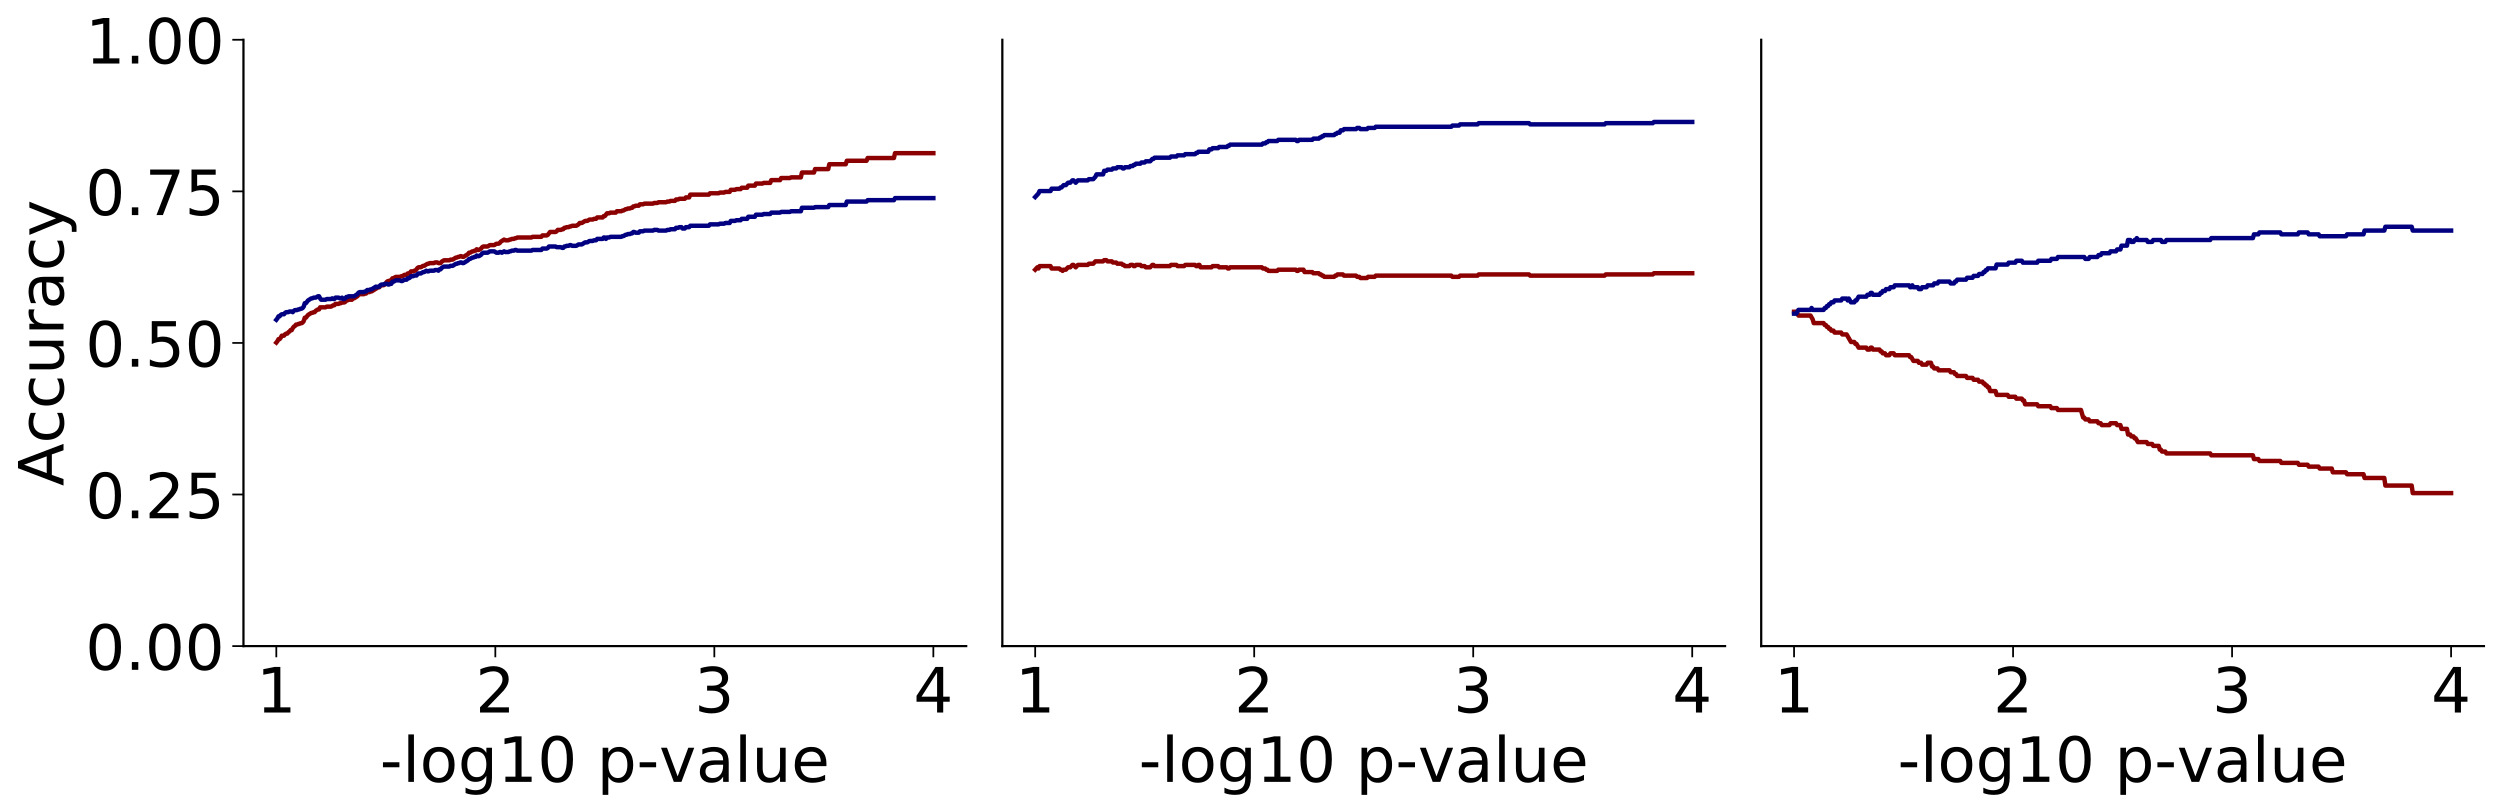 <?xml version="1.0" encoding="utf-8" standalone="no"?>
<!DOCTYPE svg PUBLIC "-//W3C//DTD SVG 1.1//EN"
  "http://www.w3.org/Graphics/SVG/1.1/DTD/svg11.dtd">
<!-- Created with matplotlib (https://matplotlib.org/) -->
<svg height="363.535pt" version="1.1" viewBox="0 0 1120.743 363.535" width="1120.743pt" xmlns="http://www.w3.org/2000/svg" xmlns:xlink="http://www.w3.org/1999/xlink">
 <defs>
  <style type="text/css">
*{stroke-linecap:butt;stroke-linejoin:round;}
  </style>
 </defs>
 <g id="figure_1">
  <g id="patch_1">
   <path d="M 0 363.535 
L 1120.743 363.535 
L 1120.743 -0 
L 0 -0 
z
" style="fill:none;"/>
  </g>
  <g id="axes_1">
   <g id="patch_2">
    <path d="M 109.142 289.638 
L 433.142 289.638 
L 433.142 17.838 
L 109.142 17.838 
z
" style="fill:none;"/>
   </g>
   <g id="matplotlib.axis_1">
    <g id="xtick_1">
     <g id="line2d_1">
      <defs>
       <path d="M 0 0 
L 0 5 
" id="m64bac6b849" style="stroke:#000000;stroke-width:0.8;"/>
      </defs>
      <g>
       <use style="stroke:#000000;stroke-width:0.8;" x="123.87" xlink:href="#m64bac6b849" y="289.638"/>
      </g>
     </g>
     <g id="text_1">
      <!-- 1 -->
      <defs>
       <path d="M 12.406 8.297 
L 28.516 8.297 
L 28.516 63.922 
L 10.984 60.406 
L 10.984 69.391 
L 28.422 72.906 
L 38.281 72.906 
L 38.281 8.297 
L 54.391 8.297 
L 54.391 0 
L 12.406 0 
z
" id="DejaVuSans-49"/>
      </defs>
      <g transform="translate(114.962 319.413)scale(0.28 -0.28)">
       <use xlink:href="#DejaVuSans-49"/>
      </g>
     </g>
    </g>
    <g id="xtick_2">
     <g id="line2d_2">
      <g>
       <use style="stroke:#000000;stroke-width:0.8;" x="222.052" xlink:href="#m64bac6b849" y="289.638"/>
      </g>
     </g>
     <g id="text_2">
      <!-- 2 -->
      <defs>
       <path d="M 19.188 8.297 
L 53.609 8.297 
L 53.609 0 
L 7.328 0 
L 7.328 8.297 
Q 12.938 14.109 22.625 23.891 
Q 32.328 33.688 34.812 36.531 
Q 39.547 41.844 41.422 45.531 
Q 43.312 49.219 43.312 52.781 
Q 43.312 58.594 39.234 62.25 
Q 35.156 65.922 28.609 65.922 
Q 23.969 65.922 18.812 64.312 
Q 13.672 62.703 7.812 59.422 
L 7.812 69.391 
Q 13.766 71.781 18.938 73 
Q 24.125 74.219 28.422 74.219 
Q 39.75 74.219 46.484 68.547 
Q 53.219 62.891 53.219 53.422 
Q 53.219 48.922 51.531 44.891 
Q 49.859 40.875 45.406 35.406 
Q 44.188 33.984 37.641 27.219 
Q 31.109 20.453 19.188 8.297 
z
" id="DejaVuSans-50"/>
      </defs>
      <g transform="translate(213.144 319.413)scale(0.28 -0.28)">
       <use xlink:href="#DejaVuSans-50"/>
      </g>
     </g>
    </g>
    <g id="xtick_3">
     <g id="line2d_3">
      <g>
       <use style="stroke:#000000;stroke-width:0.8;" x="320.233" xlink:href="#m64bac6b849" y="289.638"/>
      </g>
     </g>
     <g id="text_3">
      <!-- 3 -->
      <defs>
       <path d="M 40.578 39.312 
Q 47.656 37.797 51.625 33 
Q 55.609 28.219 55.609 21.188 
Q 55.609 10.406 48.188 4.484 
Q 40.766 -1.422 27.094 -1.422 
Q 22.516 -1.422 17.656 -0.516 
Q 12.797 0.391 7.625 2.203 
L 7.625 11.719 
Q 11.719 9.328 16.594 8.109 
Q 21.484 6.891 26.812 6.891 
Q 36.078 6.891 40.938 10.547 
Q 45.797 14.203 45.797 21.188 
Q 45.797 27.641 41.281 31.266 
Q 36.766 34.906 28.719 34.906 
L 20.219 34.906 
L 20.219 43.016 
L 29.109 43.016 
Q 36.375 43.016 40.234 45.922 
Q 44.094 48.828 44.094 54.297 
Q 44.094 59.906 40.109 62.906 
Q 36.141 65.922 28.719 65.922 
Q 24.656 65.922 20.016 65.031 
Q 15.375 64.156 9.812 62.312 
L 9.812 71.094 
Q 15.438 72.656 20.344 73.438 
Q 25.25 74.219 29.594 74.219 
Q 40.828 74.219 47.359 69.109 
Q 53.906 64.016 53.906 55.328 
Q 53.906 49.266 50.438 45.094 
Q 46.969 40.922 40.578 39.312 
z
" id="DejaVuSans-51"/>
      </defs>
      <g transform="translate(311.326 319.413)scale(0.28 -0.28)">
       <use xlink:href="#DejaVuSans-51"/>
      </g>
     </g>
    </g>
    <g id="xtick_4">
     <g id="line2d_4">
      <g>
       <use style="stroke:#000000;stroke-width:0.8;" x="418.415" xlink:href="#m64bac6b849" y="289.638"/>
      </g>
     </g>
     <g id="text_4">
      <!-- 4 -->
      <defs>
       <path d="M 37.797 64.312 
L 12.891 25.391 
L 37.797 25.391 
z
M 35.203 72.906 
L 47.609 72.906 
L 47.609 25.391 
L 58.016 25.391 
L 58.016 17.188 
L 47.609 17.188 
L 47.609 0 
L 37.797 0 
L 37.797 17.188 
L 4.891 17.188 
L 4.891 26.703 
z
" id="DejaVuSans-52"/>
      </defs>
      <g transform="translate(409.508 319.413)scale(0.28 -0.28)">
       <use xlink:href="#DejaVuSans-52"/>
      </g>
     </g>
    </g>
    <g id="text_5">
     <!-- -log10 p-value -->
     <defs>
      <path d="M 4.891 31.391 
L 31.203 31.391 
L 31.203 23.391 
L 4.891 23.391 
z
" id="DejaVuSans-45"/>
      <path d="M 9.422 75.984 
L 18.406 75.984 
L 18.406 0 
L 9.422 0 
z
" id="DejaVuSans-108"/>
      <path d="M 30.609 48.391 
Q 23.391 48.391 19.188 42.75 
Q 14.984 37.109 14.984 27.297 
Q 14.984 17.484 19.156 11.844 
Q 23.344 6.203 30.609 6.203 
Q 37.797 6.203 41.984 11.859 
Q 46.188 17.531 46.188 27.297 
Q 46.188 37.016 41.984 42.703 
Q 37.797 48.391 30.609 48.391 
z
M 30.609 56 
Q 42.328 56 49.016 48.375 
Q 55.719 40.766 55.719 27.297 
Q 55.719 13.875 49.016 6.219 
Q 42.328 -1.422 30.609 -1.422 
Q 18.844 -1.422 12.172 6.219 
Q 5.516 13.875 5.516 27.297 
Q 5.516 40.766 12.172 48.375 
Q 18.844 56 30.609 56 
z
" id="DejaVuSans-111"/>
      <path d="M 45.406 27.984 
Q 45.406 37.75 41.375 43.109 
Q 37.359 48.484 30.078 48.484 
Q 22.859 48.484 18.828 43.109 
Q 14.797 37.75 14.797 27.984 
Q 14.797 18.266 18.828 12.891 
Q 22.859 7.516 30.078 7.516 
Q 37.359 7.516 41.375 12.891 
Q 45.406 18.266 45.406 27.984 
z
M 54.391 6.781 
Q 54.391 -7.172 48.188 -13.984 
Q 42 -20.797 29.203 -20.797 
Q 24.469 -20.797 20.266 -20.094 
Q 16.062 -19.391 12.109 -17.922 
L 12.109 -9.188 
Q 16.062 -11.328 19.922 -12.344 
Q 23.781 -13.375 27.781 -13.375 
Q 36.625 -13.375 41.016 -8.766 
Q 45.406 -4.156 45.406 5.172 
L 45.406 9.625 
Q 42.625 4.781 38.281 2.391 
Q 33.938 0 27.875 0 
Q 17.828 0 11.672 7.656 
Q 5.516 15.328 5.516 27.984 
Q 5.516 40.672 11.672 48.328 
Q 17.828 56 27.875 56 
Q 33.938 56 38.281 53.609 
Q 42.625 51.219 45.406 46.391 
L 45.406 54.688 
L 54.391 54.688 
z
" id="DejaVuSans-103"/>
      <path d="M 31.781 66.406 
Q 24.172 66.406 20.328 58.906 
Q 16.5 51.422 16.5 36.375 
Q 16.5 21.391 20.328 13.891 
Q 24.172 6.391 31.781 6.391 
Q 39.453 6.391 43.281 13.891 
Q 47.125 21.391 47.125 36.375 
Q 47.125 51.422 43.281 58.906 
Q 39.453 66.406 31.781 66.406 
z
M 31.781 74.219 
Q 44.047 74.219 50.516 64.516 
Q 56.984 54.828 56.984 36.375 
Q 56.984 17.969 50.516 8.266 
Q 44.047 -1.422 31.781 -1.422 
Q 19.531 -1.422 13.062 8.266 
Q 6.594 17.969 6.594 36.375 
Q 6.594 54.828 13.062 64.516 
Q 19.531 74.219 31.781 74.219 
z
" id="DejaVuSans-48"/>
      <path id="DejaVuSans-32"/>
      <path d="M 18.109 8.203 
L 18.109 -20.797 
L 9.078 -20.797 
L 9.078 54.688 
L 18.109 54.688 
L 18.109 46.391 
Q 20.953 51.266 25.266 53.625 
Q 29.594 56 35.594 56 
Q 45.562 56 51.781 48.094 
Q 58.016 40.188 58.016 27.297 
Q 58.016 14.406 51.781 6.484 
Q 45.562 -1.422 35.594 -1.422 
Q 29.594 -1.422 25.266 0.953 
Q 20.953 3.328 18.109 8.203 
z
M 48.688 27.297 
Q 48.688 37.203 44.609 42.844 
Q 40.531 48.484 33.406 48.484 
Q 26.266 48.484 22.188 42.844 
Q 18.109 37.203 18.109 27.297 
Q 18.109 17.391 22.188 11.75 
Q 26.266 6.109 33.406 6.109 
Q 40.531 6.109 44.609 11.75 
Q 48.688 17.391 48.688 27.297 
z
" id="DejaVuSans-112"/>
      <path d="M 2.984 54.688 
L 12.5 54.688 
L 29.594 8.797 
L 46.688 54.688 
L 56.203 54.688 
L 35.688 0 
L 23.484 0 
z
" id="DejaVuSans-118"/>
      <path d="M 34.281 27.484 
Q 23.391 27.484 19.188 25 
Q 14.984 22.516 14.984 16.5 
Q 14.984 11.719 18.141 8.906 
Q 21.297 6.109 26.703 6.109 
Q 34.188 6.109 38.703 11.406 
Q 43.219 16.703 43.219 25.484 
L 43.219 27.484 
z
M 52.203 31.203 
L 52.203 0 
L 43.219 0 
L 43.219 8.297 
Q 40.141 3.328 35.547 0.953 
Q 30.953 -1.422 24.312 -1.422 
Q 15.922 -1.422 10.953 3.297 
Q 6 8.016 6 15.922 
Q 6 25.141 12.172 29.828 
Q 18.359 34.516 30.609 34.516 
L 43.219 34.516 
L 43.219 35.406 
Q 43.219 41.609 39.141 45 
Q 35.062 48.391 27.688 48.391 
Q 23 48.391 18.547 47.266 
Q 14.109 46.141 10.016 43.891 
L 10.016 52.203 
Q 14.938 54.109 19.578 55.047 
Q 24.219 56 28.609 56 
Q 40.484 56 46.344 49.844 
Q 52.203 43.703 52.203 31.203 
z
" id="DejaVuSans-97"/>
      <path d="M 8.5 21.578 
L 8.5 54.688 
L 17.484 54.688 
L 17.484 21.922 
Q 17.484 14.156 20.5 10.266 
Q 23.531 6.391 29.594 6.391 
Q 36.859 6.391 41.078 11.031 
Q 45.312 15.672 45.312 23.688 
L 45.312 54.688 
L 54.297 54.688 
L 54.297 0 
L 45.312 0 
L 45.312 8.406 
Q 42.047 3.422 37.719 1 
Q 33.406 -1.422 27.688 -1.422 
Q 18.266 -1.422 13.375 4.438 
Q 8.5 10.297 8.5 21.578 
z
M 31.109 56 
z
" id="DejaVuSans-117"/>
      <path d="M 56.203 29.594 
L 56.203 25.203 
L 14.891 25.203 
Q 15.484 15.922 20.484 11.062 
Q 25.484 6.203 34.422 6.203 
Q 39.594 6.203 44.453 7.469 
Q 49.312 8.734 54.109 11.281 
L 54.109 2.781 
Q 49.266 0.734 44.188 -0.344 
Q 39.109 -1.422 33.891 -1.422 
Q 20.797 -1.422 13.156 6.188 
Q 5.516 13.812 5.516 26.812 
Q 5.516 40.234 12.766 48.109 
Q 20.016 56 32.328 56 
Q 43.359 56 49.781 48.891 
Q 56.203 41.797 56.203 29.594 
z
M 47.219 32.234 
Q 47.125 39.594 43.094 43.984 
Q 39.062 48.391 32.422 48.391 
Q 24.906 48.391 20.391 44.141 
Q 15.875 39.891 15.188 32.172 
z
" id="DejaVuSans-101"/>
     </defs>
     <g transform="translate(170.308 350.512)scale(0.28 -0.28)">
      <use xlink:href="#DejaVuSans-45"/>
      <use x="36.084" xlink:href="#DejaVuSans-108"/>
      <use x="63.867" xlink:href="#DejaVuSans-111"/>
      <use x="125.049" xlink:href="#DejaVuSans-103"/>
      <use x="188.525" xlink:href="#DejaVuSans-49"/>
      <use x="252.148" xlink:href="#DejaVuSans-48"/>
      <use x="315.771" xlink:href="#DejaVuSans-32"/>
      <use x="347.559" xlink:href="#DejaVuSans-112"/>
      <use x="411.035" xlink:href="#DejaVuSans-45"/>
      <use x="447.088" xlink:href="#DejaVuSans-118"/>
      <use x="506.268" xlink:href="#DejaVuSans-97"/>
      <use x="567.547" xlink:href="#DejaVuSans-108"/>
      <use x="595.33" xlink:href="#DejaVuSans-117"/>
      <use x="658.709" xlink:href="#DejaVuSans-101"/>
     </g>
    </g>
   </g>
   <g id="matplotlib.axis_2">
    <g id="ytick_1">
     <g id="line2d_5">
      <defs>
       <path d="M 0 0 
L -5 0 
" id="m35ee61829b" style="stroke:#000000;stroke-width:0.8;"/>
      </defs>
      <g>
       <use style="stroke:#000000;stroke-width:0.8;" x="109.142" xlink:href="#m35ee61829b" y="289.638"/>
      </g>
     </g>
     <g id="text_6">
      <!-- 0.00 -->
      <defs>
       <path d="M 10.688 12.406 
L 21 12.406 
L 21 0 
L 10.688 0 
z
" id="DejaVuSans-46"/>
      </defs>
      <g transform="translate(38.299 300.276)scale(0.28 -0.28)">
       <use xlink:href="#DejaVuSans-48"/>
       <use x="63.623" xlink:href="#DejaVuSans-46"/>
       <use x="95.41" xlink:href="#DejaVuSans-48"/>
       <use x="159.033" xlink:href="#DejaVuSans-48"/>
      </g>
     </g>
    </g>
    <g id="ytick_2">
     <g id="line2d_6">
      <g>
       <use style="stroke:#000000;stroke-width:0.8;" x="109.142" xlink:href="#m35ee61829b" y="221.688"/>
      </g>
     </g>
     <g id="text_7">
      <!-- 0.25 -->
      <defs>
       <path d="M 10.797 72.906 
L 49.516 72.906 
L 49.516 64.594 
L 19.828 64.594 
L 19.828 46.734 
Q 21.969 47.469 24.109 47.828 
Q 26.266 48.188 28.422 48.188 
Q 40.625 48.188 47.75 41.5 
Q 54.891 34.812 54.891 23.391 
Q 54.891 11.625 47.562 5.094 
Q 40.234 -1.422 26.906 -1.422 
Q 22.312 -1.422 17.547 -0.641 
Q 12.797 0.141 7.719 1.703 
L 7.719 11.625 
Q 12.109 9.234 16.797 8.062 
Q 21.484 6.891 26.703 6.891 
Q 35.156 6.891 40.078 11.328 
Q 45.016 15.766 45.016 23.391 
Q 45.016 31 40.078 35.438 
Q 35.156 39.891 26.703 39.891 
Q 22.75 39.891 18.812 39.016 
Q 14.891 38.141 10.797 36.281 
z
" id="DejaVuSans-53"/>
      </defs>
      <g transform="translate(38.299 232.326)scale(0.28 -0.28)">
       <use xlink:href="#DejaVuSans-48"/>
       <use x="63.623" xlink:href="#DejaVuSans-46"/>
       <use x="95.41" xlink:href="#DejaVuSans-50"/>
       <use x="159.033" xlink:href="#DejaVuSans-53"/>
      </g>
     </g>
    </g>
    <g id="ytick_3">
     <g id="line2d_7">
      <g>
       <use style="stroke:#000000;stroke-width:0.8;" x="109.142" xlink:href="#m35ee61829b" y="153.738"/>
      </g>
     </g>
     <g id="text_8">
      <!-- 0.50 -->
      <g transform="translate(38.299 164.376)scale(0.28 -0.28)">
       <use xlink:href="#DejaVuSans-48"/>
       <use x="63.623" xlink:href="#DejaVuSans-46"/>
       <use x="95.41" xlink:href="#DejaVuSans-53"/>
       <use x="159.033" xlink:href="#DejaVuSans-48"/>
      </g>
     </g>
    </g>
    <g id="ytick_4">
     <g id="line2d_8">
      <g>
       <use style="stroke:#000000;stroke-width:0.8;" x="109.142" xlink:href="#m35ee61829b" y="85.788"/>
      </g>
     </g>
     <g id="text_9">
      <!-- 0.75 -->
      <defs>
       <path d="M 8.203 72.906 
L 55.078 72.906 
L 55.078 68.703 
L 28.609 0 
L 18.312 0 
L 43.219 64.594 
L 8.203 64.594 
z
" id="DejaVuSans-55"/>
      </defs>
      <g transform="translate(38.299 96.426)scale(0.28 -0.28)">
       <use xlink:href="#DejaVuSans-48"/>
       <use x="63.623" xlink:href="#DejaVuSans-46"/>
       <use x="95.41" xlink:href="#DejaVuSans-55"/>
       <use x="159.033" xlink:href="#DejaVuSans-53"/>
      </g>
     </g>
    </g>
    <g id="ytick_5">
     <g id="line2d_9">
      <g>
       <use style="stroke:#000000;stroke-width:0.8;" x="109.142" xlink:href="#m35ee61829b" y="17.838"/>
      </g>
     </g>
     <g id="text_10">
      <!-- 1.00 -->
      <g transform="translate(38.299 28.476)scale(0.28 -0.28)">
       <use xlink:href="#DejaVuSans-49"/>
       <use x="63.623" xlink:href="#DejaVuSans-46"/>
       <use x="95.41" xlink:href="#DejaVuSans-48"/>
       <use x="159.033" xlink:href="#DejaVuSans-48"/>
      </g>
     </g>
    </g>
    <g id="text_11">
     <!-- Accuracy -->
     <defs>
      <path d="M 34.188 63.188 
L 20.797 26.906 
L 47.609 26.906 
z
M 28.609 72.906 
L 39.797 72.906 
L 67.578 0 
L 57.328 0 
L 50.688 18.703 
L 17.828 18.703 
L 11.188 0 
L 0.781 0 
z
" id="DejaVuSans-65"/>
      <path d="M 48.781 52.594 
L 48.781 44.188 
Q 44.969 46.297 41.141 47.344 
Q 37.312 48.391 33.406 48.391 
Q 24.656 48.391 19.812 42.844 
Q 14.984 37.312 14.984 27.297 
Q 14.984 17.281 19.812 11.734 
Q 24.656 6.203 33.406 6.203 
Q 37.312 6.203 41.141 7.25 
Q 44.969 8.297 48.781 10.406 
L 48.781 2.094 
Q 45.016 0.344 40.984 -0.531 
Q 36.969 -1.422 32.422 -1.422 
Q 20.062 -1.422 12.781 6.344 
Q 5.516 14.109 5.516 27.297 
Q 5.516 40.672 12.859 48.328 
Q 20.219 56 33.016 56 
Q 37.156 56 41.109 55.141 
Q 45.062 54.297 48.781 52.594 
z
" id="DejaVuSans-99"/>
      <path d="M 41.109 46.297 
Q 39.594 47.172 37.812 47.578 
Q 36.031 48 33.891 48 
Q 26.266 48 22.188 43.047 
Q 18.109 38.094 18.109 28.812 
L 18.109 0 
L 9.078 0 
L 9.078 54.688 
L 18.109 54.688 
L 18.109 46.188 
Q 20.953 51.172 25.484 53.578 
Q 30.031 56 36.531 56 
Q 37.453 56 38.578 55.875 
Q 39.703 55.766 41.062 55.516 
z
" id="DejaVuSans-114"/>
      <path d="M 32.172 -5.078 
Q 28.375 -14.844 24.75 -17.812 
Q 21.141 -20.797 15.094 -20.797 
L 7.906 -20.797 
L 7.906 -13.281 
L 13.188 -13.281 
Q 16.891 -13.281 18.938 -11.516 
Q 21 -9.766 23.484 -3.219 
L 25.094 0.875 
L 2.984 54.688 
L 12.5 54.688 
L 29.594 11.922 
L 46.688 54.688 
L 56.203 54.688 
z
" id="DejaVuSans-121"/>
     </defs>
     <g transform="translate(28.476 217.899)rotate(-90)scale(0.28 -0.28)">
      <use xlink:href="#DejaVuSans-65"/>
      <use x="68.393" xlink:href="#DejaVuSans-99"/>
      <use x="123.373" xlink:href="#DejaVuSans-99"/>
      <use x="178.354" xlink:href="#DejaVuSans-117"/>
      <use x="241.732" xlink:href="#DejaVuSans-114"/>
      <use x="282.846" xlink:href="#DejaVuSans-97"/>
      <use x="344.125" xlink:href="#DejaVuSans-99"/>
      <use x="399.105" xlink:href="#DejaVuSans-121"/>
     </g>
    </g>
   </g>
   <g id="line2d_10">
    <path clip-path="url(#pb6442b8737)" d="M 123.87 153.583 
L 124.361 152.963 
L 124.852 152.033 
L 125.343 152.033 
L 125.833 151.413 
L 126.324 150.484 
L 127.306 150.484 
L 127.797 149.864 
L 128.288 149.554 
L 128.779 149.554 
L 129.27 148.934 
L 129.761 148.624 
L 130.252 148.004 
L 130.743 148.004 
L 131.233 147.075 
L 131.724 146.455 
L 132.215 146.145 
L 132.706 145.525 
L 133.197 145.525 
L 133.688 145.215 
L 134.179 145.215 
L 134.67 144.905 
L 135.161 144.905 
L 135.652 144.595 
L 136.143 143.975 
L 136.633 142.426 
L 137.124 142.426 
L 138.106 141.186 
L 139.579 140.256 
L 140.07 140.256 
L 140.561 139.946 
L 141.052 139.946 
L 141.542 139.327 
L 142.524 138.707 
L 143.015 138.707 
L 143.506 137.777 
L 145.961 137.777 
L 146.452 137.467 
L 148.415 137.467 
L 149.397 136.847 
L 149.888 136.847 
L 150.379 136.227 
L 151.852 136.227 
L 152.343 135.917 
L 152.833 135.917 
L 153.324 135.607 
L 154.306 135.607 
L 154.797 135.298 
L 155.288 134.678 
L 155.779 134.678 
L 156.27 134.368 
L 157.743 134.368 
L 158.233 133.748 
L 158.724 133.748 
L 160.197 132.818 
L 160.688 132.198 
L 161.179 131.888 
L 163.143 131.888 
L 163.633 131.579 
L 164.124 131.579 
L 164.615 130.959 
L 165.597 130.959 
L 166.088 130.649 
L 166.579 130.649 
L 169.524 128.789 
L 170.015 128.789 
L 170.506 128.169 
L 170.997 127.859 
L 171.979 127.859 
L 172.47 127.55 
L 173.452 126.31 
L 173.942 126 
L 174.433 126 
L 174.924 125.69 
L 175.415 125.69 
L 175.906 124.76 
L 176.397 124.76 
L 177.379 124.14 
L 179.343 124.14 
L 179.833 123.831 
L 180.324 123.831 
L 181.306 123.211 
L 182.288 123.211 
L 182.779 122.591 
L 183.27 122.591 
L 183.761 122.281 
L 184.252 121.661 
L 185.233 121.661 
L 185.724 121.351 
L 186.215 121.351 
L 187.197 120.111 
L 187.688 119.802 
L 188.67 119.802 
L 189.652 119.182 
L 190.143 119.182 
L 191.615 118.252 
L 192.106 118.252 
L 192.597 117.942 
L 194.561 117.942 
L 195.052 117.632 
L 196.033 117.632 
L 196.524 117.942 
L 197.506 117.942 
L 197.997 117.322 
L 198.979 116.702 
L 201.433 116.702 
L 201.924 116.392 
L 202.906 116.392 
L 204.379 115.463 
L 204.87 115.463 
L 205.361 115.153 
L 205.852 115.153 
L 206.343 114.843 
L 206.833 114.843 
L 207.324 115.153 
L 207.815 115.153 
L 209.779 113.913 
L 210.27 113.293 
L 210.761 113.293 
L 211.743 112.673 
L 212.233 112.673 
L 212.724 112.363 
L 213.215 112.363 
L 213.706 111.744 
L 214.197 112.054 
L 214.688 112.054 
L 215.67 111.434 
L 216.161 110.814 
L 216.652 110.504 
L 218.615 110.504 
L 219.597 109.884 
L 221.561 109.884 
L 222.542 109.264 
L 223.524 109.264 
L 224.015 108.954 
L 224.506 108.335 
L 225.979 107.405 
L 226.47 107.715 
L 227.942 107.715 
L 228.433 107.405 
L 228.924 107.405 
L 229.415 107.095 
L 230.397 107.095 
L 230.888 106.785 
L 231.379 106.785 
L 231.87 106.475 
L 238.252 106.475 
L 238.743 106.165 
L 242.67 106.165 
L 243.161 105.545 
L 245.124 105.545 
L 245.615 105.235 
L 246.597 103.996 
L 249.052 103.996 
L 249.542 103.686 
L 250.033 103.066 
L 251.506 103.066 
L 251.997 102.756 
L 252.488 102.756 
L 252.979 102.136 
L 253.47 102.136 
L 253.961 101.826 
L 254.942 101.826 
L 255.433 101.516 
L 255.924 101.516 
L 256.415 101.206 
L 258.379 101.206 
L 259.361 100.587 
L 259.852 99.967 
L 260.833 99.967 
L 262.306 99.037 
L 263.288 99.037 
L 264.27 98.417 
L 265.743 98.417 
L 266.233 98.107 
L 267.215 98.107 
L 267.706 97.487 
L 270.161 97.487 
L 270.652 96.867 
L 271.142 96.867 
L 272.124 95.628 
L 273.106 95.628 
L 273.597 95.318 
L 276.052 95.318 
L 276.543 94.698 
L 278.506 94.698 
L 278.997 94.388 
L 279.488 94.388 
L 280.47 93.768 
L 280.961 93.768 
L 281.452 93.458 
L 282.433 93.458 
L 282.924 93.148 
L 283.415 93.148 
L 283.906 92.529 
L 284.397 92.529 
L 284.888 92.219 
L 286.361 92.219 
L 286.852 91.599 
L 288.324 91.599 
L 288.815 91.289 
L 292.743 91.289 
L 293.233 90.979 
L 294.706 90.979 
L 295.197 90.669 
L 298.633 90.669 
L 299.124 90.359 
L 300.106 90.359 
L 300.597 90.049 
L 302.561 90.049 
L 303.052 89.429 
L 304.033 89.429 
L 304.524 89.119 
L 306.979 89.119 
L 307.47 88.5 
L 308.942 88.5 
L 309.433 87.26 
L 317.779 87.26 
L 318.27 86.64 
L 322.197 86.64 
L 322.688 86.33 
L 324.652 86.33 
L 325.142 86.02 
L 327.106 86.02 
L 327.597 85.09 
L 329.561 85.09 
L 330.052 84.781 
L 332.015 84.781 
L 332.506 84.161 
L 334.961 84.161 
L 335.452 83.231 
L 338.397 83.231 
L 338.888 82.301 
L 341.833 82.301 
L 342.324 81.991 
L 345.27 81.991 
L 345.761 80.752 
L 349.688 80.752 
L 350.179 79.822 
L 354.106 79.822 
L 354.597 79.512 
L 359.015 79.512 
L 359.506 77.342 
L 364.906 77.342 
L 365.397 75.793 
L 371.288 75.793 
L 371.779 73.623 
L 379.142 73.623 
L 379.633 72.074 
L 388.47 72.074 
L 388.961 70.834 
L 400.743 70.834 
L 401.233 68.665 
L 418.415 68.665 
L 418.415 68.665 
" style="fill:none;stroke:#8b0000;stroke-linecap:square;stroke-width:2;"/>
   </g>
   <g id="line2d_11">
    <path clip-path="url(#pb6442b8737)" d="M 123.87 143.355 
L 124.361 142.736 
L 124.852 141.806 
L 125.343 141.806 
L 125.833 141.186 
L 126.324 140.876 
L 127.306 140.876 
L 127.797 140.256 
L 128.288 139.946 
L 129.27 139.946 
L 129.761 139.636 
L 130.743 139.636 
L 131.233 139.946 
L 131.724 139.327 
L 132.215 139.017 
L 133.197 139.017 
L 133.688 138.707 
L 134.179 138.707 
L 134.67 138.397 
L 135.161 138.397 
L 135.652 138.087 
L 136.143 137.467 
L 136.633 135.917 
L 137.124 135.917 
L 138.106 134.678 
L 139.579 133.748 
L 140.07 133.748 
L 140.561 133.438 
L 141.542 133.438 
L 142.524 132.818 
L 143.015 132.818 
L 143.506 133.748 
L 143.997 134.368 
L 145.961 134.368 
L 146.452 134.058 
L 148.415 134.058 
L 148.906 133.748 
L 149.397 134.058 
L 149.888 134.058 
L 150.379 133.438 
L 151.852 133.438 
L 152.343 133.748 
L 152.833 133.748 
L 153.324 133.438 
L 153.815 134.058 
L 154.306 134.058 
L 154.797 133.748 
L 155.288 133.128 
L 155.779 133.128 
L 156.27 132.818 
L 158.724 132.818 
L 160.197 131.888 
L 160.688 131.269 
L 161.179 130.959 
L 163.143 130.959 
L 163.633 130.649 
L 164.124 130.649 
L 164.615 130.029 
L 165.597 130.029 
L 166.088 129.719 
L 166.579 129.719 
L 168.542 128.479 
L 169.033 128.789 
L 169.524 128.479 
L 170.015 128.479 
L 170.506 127.859 
L 170.997 127.55 
L 171.979 127.55 
L 172.47 127.24 
L 173.452 127.24 
L 173.942 127.55 
L 174.433 127.55 
L 174.924 127.24 
L 175.415 127.24 
L 175.906 126.31 
L 176.397 126.31 
L 177.379 125.69 
L 179.343 125.69 
L 179.833 126 
L 180.324 126 
L 181.306 125.38 
L 182.288 125.38 
L 182.779 124.76 
L 183.27 124.76 
L 183.761 124.45 
L 184.252 123.831 
L 185.233 123.831 
L 185.724 123.521 
L 186.706 123.521 
L 187.197 122.901 
L 187.688 122.591 
L 188.67 122.591 
L 189.652 121.971 
L 190.143 121.971 
L 191.124 121.351 
L 191.615 121.661 
L 192.106 121.661 
L 192.597 121.351 
L 194.561 121.351 
L 195.052 121.041 
L 196.033 121.041 
L 196.524 121.351 
L 197.015 120.731 
L 197.506 120.731 
L 197.997 120.111 
L 198.979 119.492 
L 201.433 119.492 
L 201.924 119.182 
L 202.906 119.182 
L 204.379 118.252 
L 204.87 118.252 
L 205.361 117.942 
L 205.852 117.942 
L 206.343 117.632 
L 206.833 117.632 
L 207.324 117.942 
L 207.815 117.942 
L 209.779 116.702 
L 210.27 116.083 
L 210.761 116.083 
L 211.743 115.463 
L 212.233 115.463 
L 212.724 115.153 
L 213.215 115.153 
L 213.706 114.533 
L 214.197 114.843 
L 214.688 114.843 
L 215.67 114.223 
L 216.161 113.603 
L 216.652 113.293 
L 218.615 113.293 
L 219.597 112.673 
L 221.561 112.673 
L 222.542 113.293 
L 223.524 113.293 
L 224.015 112.983 
L 224.506 112.983 
L 224.997 113.293 
L 225.979 112.673 
L 226.47 112.983 
L 227.942 112.983 
L 228.433 112.673 
L 228.924 112.673 
L 229.415 112.363 
L 230.397 112.363 
L 230.888 112.054 
L 231.379 112.054 
L 231.87 112.363 
L 238.252 112.363 
L 238.743 112.054 
L 242.67 112.054 
L 243.161 111.434 
L 245.124 111.434 
L 245.615 111.124 
L 246.106 110.504 
L 249.052 110.504 
L 249.542 110.814 
L 251.506 110.814 
L 251.997 111.124 
L 252.488 111.124 
L 252.979 110.504 
L 253.47 110.504 
L 253.961 110.194 
L 254.942 110.194 
L 255.433 109.884 
L 255.924 109.884 
L 256.415 110.194 
L 258.379 110.194 
L 259.361 109.574 
L 260.833 109.574 
L 262.306 108.644 
L 263.288 108.644 
L 264.27 108.025 
L 265.743 108.025 
L 266.233 107.715 
L 267.215 107.715 
L 267.706 107.095 
L 270.161 107.095 
L 270.652 106.475 
L 271.142 106.475 
L 271.633 107.095 
L 272.124 106.475 
L 273.106 106.475 
L 273.597 106.165 
L 278.506 106.165 
L 278.997 105.855 
L 279.488 105.855 
L 280.47 105.235 
L 280.961 105.235 
L 281.452 104.925 
L 282.433 104.925 
L 282.924 104.615 
L 283.415 104.615 
L 283.906 103.996 
L 284.397 103.996 
L 284.888 104.306 
L 286.361 104.306 
L 286.852 103.686 
L 288.324 103.686 
L 288.815 103.376 
L 292.743 103.376 
L 293.233 103.066 
L 294.706 103.066 
L 295.197 103.376 
L 298.633 103.376 
L 299.124 103.066 
L 300.106 103.066 
L 300.597 102.756 
L 302.561 102.756 
L 303.052 102.136 
L 304.033 102.136 
L 304.524 101.826 
L 305.506 101.826 
L 305.997 102.446 
L 306.979 102.446 
L 307.47 101.826 
L 308.942 101.826 
L 309.433 101.206 
L 317.779 101.206 
L 318.27 100.587 
L 322.197 100.587 
L 322.688 100.277 
L 324.652 100.277 
L 325.142 99.967 
L 327.106 99.967 
L 327.597 99.037 
L 329.561 99.037 
L 330.052 98.727 
L 332.015 98.727 
L 332.506 98.107 
L 334.961 98.107 
L 335.452 97.177 
L 338.397 97.177 
L 338.888 96.248 
L 341.833 96.248 
L 342.324 95.938 
L 345.27 95.938 
L 345.761 95.318 
L 349.688 95.318 
L 350.179 95.008 
L 354.106 95.008 
L 354.597 94.698 
L 359.015 94.698 
L 359.506 93.148 
L 364.906 93.148 
L 365.397 92.838 
L 371.288 92.838 
L 371.779 91.909 
L 379.142 91.909 
L 379.633 90.359 
L 388.47 90.359 
L 388.961 89.739 
L 400.743 89.739 
L 401.233 88.81 
L 418.415 88.81 
L 418.415 88.81 
" style="fill:none;stroke:#000080;stroke-linecap:square;stroke-width:2;"/>
   </g>
   <g id="patch_3">
    <path d="M 109.142 289.638 
L 109.142 17.838 
" style="fill:none;stroke:#000000;stroke-linecap:square;stroke-linejoin:miter;"/>
   </g>
   <g id="patch_4">
    <path d="M 109.142 289.638 
L 433.142 289.638 
" style="fill:none;stroke:#000000;stroke-linecap:square;stroke-linejoin:miter;"/>
   </g>
  </g>
  <g id="axes_2">
   <g id="patch_5">
    <path d="M 449.342 289.638 
L 773.342 289.638 
L 773.342 17.838 
L 449.342 17.838 
z
" style="fill:none;"/>
   </g>
   <g id="matplotlib.axis_3">
    <g id="xtick_5">
     <g id="line2d_12">
      <g>
       <use style="stroke:#000000;stroke-width:0.8;" x="464.07" xlink:href="#m64bac6b849" y="289.638"/>
      </g>
     </g>
     <g id="text_12">
      <!-- 1 -->
      <g transform="translate(455.162 319.413)scale(0.28 -0.28)">
       <use xlink:href="#DejaVuSans-49"/>
      </g>
     </g>
    </g>
    <g id="xtick_6">
     <g id="line2d_13">
      <g>
       <use style="stroke:#000000;stroke-width:0.8;" x="562.252" xlink:href="#m64bac6b849" y="289.638"/>
      </g>
     </g>
     <g id="text_13">
      <!-- 2 -->
      <g transform="translate(553.344 319.413)scale(0.28 -0.28)">
       <use xlink:href="#DejaVuSans-50"/>
      </g>
     </g>
    </g>
    <g id="xtick_7">
     <g id="line2d_14">
      <g>
       <use style="stroke:#000000;stroke-width:0.8;" x="660.433" xlink:href="#m64bac6b849" y="289.638"/>
      </g>
     </g>
     <g id="text_14">
      <!-- 3 -->
      <g transform="translate(651.526 319.413)scale(0.28 -0.28)">
       <use xlink:href="#DejaVuSans-51"/>
      </g>
     </g>
    </g>
    <g id="xtick_8">
     <g id="line2d_15">
      <g>
       <use style="stroke:#000000;stroke-width:0.8;" x="758.615" xlink:href="#m64bac6b849" y="289.638"/>
      </g>
     </g>
     <g id="text_15">
      <!-- 4 -->
      <g transform="translate(749.708 319.413)scale(0.28 -0.28)">
       <use xlink:href="#DejaVuSans-52"/>
      </g>
     </g>
    </g>
    <g id="text_16">
     <!-- -log10 p-value -->
     <g transform="translate(510.507 350.512)scale(0.28 -0.28)">
      <use xlink:href="#DejaVuSans-45"/>
      <use x="36.084" xlink:href="#DejaVuSans-108"/>
      <use x="63.867" xlink:href="#DejaVuSans-111"/>
      <use x="125.049" xlink:href="#DejaVuSans-103"/>
      <use x="188.525" xlink:href="#DejaVuSans-49"/>
      <use x="252.148" xlink:href="#DejaVuSans-48"/>
      <use x="315.771" xlink:href="#DejaVuSans-32"/>
      <use x="347.559" xlink:href="#DejaVuSans-112"/>
      <use x="411.035" xlink:href="#DejaVuSans-45"/>
      <use x="447.088" xlink:href="#DejaVuSans-118"/>
      <use x="506.268" xlink:href="#DejaVuSans-97"/>
      <use x="567.547" xlink:href="#DejaVuSans-108"/>
      <use x="595.33" xlink:href="#DejaVuSans-117"/>
      <use x="658.709" xlink:href="#DejaVuSans-101"/>
     </g>
    </g>
   </g>
   <g id="matplotlib.axis_4">
    <g id="ytick_6"/>
    <g id="ytick_7"/>
    <g id="ytick_8"/>
    <g id="ytick_9"/>
    <g id="ytick_10"/>
   </g>
   <g id="line2d_16">
    <path clip-path="url(#p04f321ac6d)" d="M 464.07 120.898 
L 465.052 119.83 
L 465.543 120.364 
L 466.033 119.296 
L 470.942 119.296 
L 471.433 120.364 
L 474.87 120.364 
L 475.361 120.898 
L 475.852 120.898 
L 476.342 121.432 
L 476.833 120.898 
L 477.815 120.898 
L 478.797 119.83 
L 479.779 119.83 
L 480.761 118.762 
L 481.252 118.762 
L 482.233 119.83 
L 483.215 118.762 
L 487.633 118.762 
L 488.124 118.228 
L 490.088 118.228 
L 491.07 117.16 
L 494.506 117.16 
L 494.997 116.626 
L 495.979 116.626 
L 496.47 117.16 
L 498.433 117.16 
L 498.924 117.694 
L 500.397 117.694 
L 500.888 118.228 
L 502.852 118.228 
L 503.342 118.762 
L 503.833 118.762 
L 504.324 119.296 
L 506.288 119.296 
L 506.779 118.762 
L 507.761 118.762 
L 508.252 119.296 
L 508.743 119.296 
L 509.233 118.762 
L 511.197 118.762 
L 511.688 119.296 
L 513.161 119.296 
L 513.652 119.83 
L 515.615 119.83 
L 516.597 118.762 
L 517.088 118.762 
L 517.579 119.296 
L 524.452 119.296 
L 524.942 118.762 
L 527.397 118.762 
L 527.888 119.296 
L 530.833 119.296 
L 531.324 118.762 
L 535.742 118.762 
L 536.233 119.296 
L 536.724 119.296 
L 537.215 118.762 
L 537.706 118.762 
L 538.197 119.83 
L 543.106 119.83 
L 543.597 119.296 
L 546.052 119.296 
L 546.543 119.83 
L 549.979 119.83 
L 550.47 120.364 
L 550.961 120.364 
L 551.452 119.83 
L 565.688 119.83 
L 566.179 120.364 
L 567.161 120.364 
L 567.652 120.898 
L 568.143 120.898 
L 568.633 121.432 
L 572.561 121.432 
L 573.052 120.898 
L 580.906 120.898 
L 581.397 121.432 
L 581.888 121.432 
L 582.379 120.898 
L 584.342 120.898 
L 584.833 121.966 
L 588.27 121.966 
L 588.761 122.5 
L 591.215 122.5 
L 591.706 123.033 
L 592.197 123.033 
L 592.688 123.567 
L 593.179 123.567 
L 593.67 124.101 
L 598.088 124.101 
L 598.579 123.567 
L 599.07 123.567 
L 599.561 123.033 
L 602.015 123.033 
L 602.506 123.567 
L 607.906 123.567 
L 608.397 124.101 
L 609.379 124.101 
L 609.87 124.635 
L 612.815 124.635 
L 613.306 124.101 
L 616.252 124.101 
L 616.742 123.567 
L 650.615 123.567 
L 651.106 124.101 
L 654.052 124.101 
L 654.543 123.567 
L 662.397 123.567 
L 662.888 123.033 
L 685.47 123.033 
L 685.961 123.567 
L 719.342 123.567 
L 719.833 123.033 
L 740.942 123.033 
L 741.433 122.5 
L 758.615 122.5 
L 758.615 122.5 
" style="fill:none;stroke:#8b0000;stroke-linecap:square;stroke-width:2;"/>
   </g>
   <g id="line2d_17">
    <path clip-path="url(#p04f321ac6d)" d="M 464.07 88.324 
L 465.543 86.722 
L 466.033 85.654 
L 470.942 85.654 
L 471.433 84.586 
L 474.87 84.586 
L 475.361 84.052 
L 475.852 84.052 
L 476.833 82.984 
L 477.815 82.984 
L 478.797 81.916 
L 479.779 81.916 
L 480.761 80.848 
L 481.252 80.848 
L 482.233 81.916 
L 483.215 80.848 
L 487.633 80.848 
L 488.124 80.314 
L 490.088 80.314 
L 491.07 79.246 
L 491.561 78.178 
L 494.506 78.178 
L 494.997 76.577 
L 495.979 76.577 
L 496.47 76.043 
L 498.433 76.043 
L 498.924 75.509 
L 500.397 75.509 
L 500.888 74.975 
L 502.852 74.975 
L 503.342 75.509 
L 503.833 75.509 
L 504.324 74.975 
L 506.288 74.975 
L 506.779 74.441 
L 507.761 74.441 
L 508.252 73.907 
L 508.743 73.907 
L 509.233 73.373 
L 511.197 73.373 
L 511.688 72.839 
L 513.161 72.839 
L 513.652 72.305 
L 515.615 72.305 
L 516.597 71.237 
L 517.088 71.237 
L 517.579 70.703 
L 524.452 70.703 
L 524.942 70.169 
L 527.397 70.169 
L 527.888 69.635 
L 530.833 69.635 
L 531.324 69.101 
L 535.742 69.101 
L 536.233 68.567 
L 536.724 68.567 
L 537.215 68.033 
L 541.633 68.033 
L 542.124 66.965 
L 543.106 66.965 
L 543.597 66.431 
L 546.052 66.431 
L 546.543 65.897 
L 549.979 65.897 
L 550.47 65.363 
L 550.961 65.363 
L 551.452 64.829 
L 565.688 64.829 
L 566.179 64.295 
L 567.161 64.295 
L 567.652 63.761 
L 568.143 63.761 
L 568.633 63.227 
L 572.561 63.227 
L 573.052 62.693 
L 580.906 62.693 
L 581.397 63.227 
L 581.888 63.227 
L 582.379 62.693 
L 588.27 62.693 
L 588.761 62.159 
L 591.215 62.159 
L 591.706 61.625 
L 592.197 61.625 
L 592.688 61.091 
L 593.179 61.091 
L 593.67 60.557 
L 598.088 60.557 
L 598.579 60.023 
L 599.07 60.023 
L 599.561 59.489 
L 600.543 59.489 
L 601.033 58.421 
L 602.015 58.421 
L 602.506 57.887 
L 607.906 57.887 
L 608.397 57.353 
L 609.379 57.353 
L 609.87 57.887 
L 612.815 57.887 
L 613.306 57.353 
L 616.252 57.353 
L 616.742 56.819 
L 650.615 56.819 
L 651.106 56.285 
L 654.052 56.285 
L 654.543 55.751 
L 662.397 55.751 
L 662.888 55.217 
L 685.47 55.217 
L 685.961 55.751 
L 719.342 55.751 
L 719.833 55.217 
L 740.942 55.217 
L 741.433 54.683 
L 758.615 54.683 
L 758.615 54.683 
" style="fill:none;stroke:#000080;stroke-linecap:square;stroke-width:2;"/>
   </g>
   <g id="patch_6">
    <path d="M 449.342 289.638 
L 449.342 17.838 
" style="fill:none;stroke:#000000;stroke-linecap:square;stroke-linejoin:miter;"/>
   </g>
   <g id="patch_7">
    <path d="M 449.342 289.638 
L 773.342 289.638 
" style="fill:none;stroke:#000000;stroke-linecap:square;stroke-linejoin:miter;"/>
   </g>
  </g>
  <g id="axes_3">
   <g id="patch_8">
    <path d="M 789.543 289.638 
L 1113.543 289.638 
L 1113.543 17.838 
L 789.543 17.838 
z
" style="fill:none;"/>
   </g>
   <g id="matplotlib.axis_5">
    <g id="xtick_9">
     <g id="line2d_18">
      <g>
       <use style="stroke:#000000;stroke-width:0.8;" x="804.27" xlink:href="#m64bac6b849" y="289.638"/>
      </g>
     </g>
     <g id="text_17">
      <!-- 1 -->
      <g transform="translate(795.362 319.413)scale(0.28 -0.28)">
       <use xlink:href="#DejaVuSans-49"/>
      </g>
     </g>
    </g>
    <g id="xtick_10">
     <g id="line2d_19">
      <g>
       <use style="stroke:#000000;stroke-width:0.8;" x="902.452" xlink:href="#m64bac6b849" y="289.638"/>
      </g>
     </g>
     <g id="text_18">
      <!-- 2 -->
      <g transform="translate(893.544 319.413)scale(0.28 -0.28)">
       <use xlink:href="#DejaVuSans-50"/>
      </g>
     </g>
    </g>
    <g id="xtick_11">
     <g id="line2d_20">
      <g>
       <use style="stroke:#000000;stroke-width:0.8;" x="1000.633" xlink:href="#m64bac6b849" y="289.638"/>
      </g>
     </g>
     <g id="text_19">
      <!-- 3 -->
      <g transform="translate(991.726 319.413)scale(0.28 -0.28)">
       <use xlink:href="#DejaVuSans-51"/>
      </g>
     </g>
    </g>
    <g id="xtick_12">
     <g id="line2d_21">
      <g>
       <use style="stroke:#000000;stroke-width:0.8;" x="1098.815" xlink:href="#m64bac6b849" y="289.638"/>
      </g>
     </g>
     <g id="text_20">
      <!-- 4 -->
      <g transform="translate(1089.908 319.413)scale(0.28 -0.28)">
       <use xlink:href="#DejaVuSans-52"/>
      </g>
     </g>
    </g>
    <g id="text_21">
     <!-- -log10 p-value -->
     <g transform="translate(850.707 350.512)scale(0.28 -0.28)">
      <use xlink:href="#DejaVuSans-45"/>
      <use x="36.084" xlink:href="#DejaVuSans-108"/>
      <use x="63.867" xlink:href="#DejaVuSans-111"/>
      <use x="125.049" xlink:href="#DejaVuSans-103"/>
      <use x="188.525" xlink:href="#DejaVuSans-49"/>
      <use x="252.148" xlink:href="#DejaVuSans-48"/>
      <use x="315.771" xlink:href="#DejaVuSans-32"/>
      <use x="347.559" xlink:href="#DejaVuSans-112"/>
      <use x="411.035" xlink:href="#DejaVuSans-45"/>
      <use x="447.088" xlink:href="#DejaVuSans-118"/>
      <use x="506.268" xlink:href="#DejaVuSans-97"/>
      <use x="567.547" xlink:href="#DejaVuSans-108"/>
      <use x="595.33" xlink:href="#DejaVuSans-117"/>
      <use x="658.709" xlink:href="#DejaVuSans-101"/>
     </g>
    </g>
   </g>
   <g id="matplotlib.axis_6">
    <g id="ytick_11"/>
    <g id="ytick_12"/>
    <g id="ytick_13"/>
    <g id="ytick_14"/>
    <g id="ytick_15"/>
   </g>
   <g id="line2d_22">
    <path clip-path="url(#p0e49597226)" d="M 804.27 139.767 
L 805.252 139.767 
L 806.233 141.46 
L 811.633 141.46 
L 812.615 143.154 
L 813.106 144.847 
L 817.524 144.847 
L 818.015 145.694 
L 818.506 145.694 
L 818.997 146.541 
L 819.488 146.541 
L 819.979 147.387 
L 820.47 147.387 
L 820.961 148.234 
L 821.942 148.234 
L 822.433 149.081 
L 825.379 149.081 
L 825.87 149.928 
L 827.833 149.928 
L 829.797 153.314 
L 831.27 153.314 
L 831.761 154.161 
L 832.252 154.161 
L 833.233 155.855 
L 836.67 155.855 
L 837.161 156.701 
L 838.143 156.701 
L 838.633 155.855 
L 839.124 155.855 
L 839.615 156.701 
L 842.561 156.701 
L 843.052 157.548 
L 843.543 157.548 
L 844.033 158.395 
L 845.015 158.395 
L 845.506 159.242 
L 846.979 159.242 
L 847.47 158.395 
L 848.942 158.395 
L 849.433 159.242 
L 855.815 159.242 
L 856.306 160.088 
L 856.797 160.088 
L 857.779 161.782 
L 859.742 161.782 
L 860.233 162.628 
L 861.215 162.628 
L 861.706 163.475 
L 863.67 163.475 
L 864.161 162.628 
L 865.633 162.628 
L 866.124 164.322 
L 866.615 164.322 
L 867.106 165.169 
L 868.579 165.169 
L 869.07 166.015 
L 873.979 166.015 
L 874.47 166.862 
L 875.942 166.862 
L 876.433 167.709 
L 876.924 167.709 
L 877.415 168.556 
L 881.342 168.556 
L 881.833 169.402 
L 884.288 169.402 
L 884.779 170.249 
L 886.742 170.249 
L 887.233 171.096 
L 888.706 171.096 
L 889.197 171.942 
L 889.688 171.942 
L 890.179 172.789 
L 890.67 172.789 
L 891.161 173.636 
L 891.652 173.636 
L 892.143 175.329 
L 894.597 175.329 
L 895.088 177.023 
L 899.997 177.023 
L 900.488 177.87 
L 903.433 177.87 
L 903.924 178.716 
L 906.379 178.716 
L 906.87 179.563 
L 907.361 179.563 
L 907.852 181.257 
L 913.252 181.257 
L 913.742 182.103 
L 919.143 182.103 
L 919.633 182.95 
L 922.088 182.95 
L 922.579 183.797 
L 932.888 183.797 
L 933.87 187.184 
L 934.361 187.184 
L 934.852 188.03 
L 936.324 188.03 
L 936.815 188.877 
L 940.252 188.877 
L 940.742 189.724 
L 941.724 189.724 
L 942.215 190.571 
L 945.652 190.571 
L 946.143 189.724 
L 948.597 189.724 
L 949.088 190.571 
L 950.561 190.571 
L 951.052 192.264 
L 953.506 192.264 
L 953.997 194.804 
L 954.979 194.804 
L 955.47 195.651 
L 956.452 195.651 
L 956.942 196.498 
L 957.433 196.498 
L 958.415 198.191 
L 962.342 198.191 
L 962.833 199.038 
L 964.797 199.038 
L 965.288 199.885 
L 967.742 199.885 
L 968.233 201.578 
L 968.724 201.578 
L 969.215 202.425 
L 970.688 202.425 
L 971.179 203.271 
L 990.815 203.271 
L 991.306 204.118 
L 1009.961 204.118 
L 1010.452 205.812 
L 1012.415 205.812 
L 1012.906 206.658 
L 1022.233 206.658 
L 1022.724 207.505 
L 1030.088 207.505 
L 1030.579 208.352 
L 1034.506 208.352 
L 1034.997 209.199 
L 1039.415 209.199 
L 1039.906 210.045 
L 1045.306 210.045 
L 1045.797 211.739 
L 1051.688 211.739 
L 1052.179 212.585 
L 1059.543 212.585 
L 1060.033 214.279 
L 1068.87 214.279 
L 1069.361 217.666 
L 1081.142 217.666 
L 1081.633 221.053 
L 1098.815 221.053 
L 1098.815 221.053 
" style="fill:none;stroke:#8b0000;stroke-linecap:square;stroke-width:2;"/>
   </g>
   <g id="line2d_23">
    <path clip-path="url(#p0e49597226)" d="M 804.27 140.614 
L 805.252 140.614 
L 806.233 138.92 
L 811.633 138.92 
L 812.124 138.073 
L 812.615 138.92 
L 817.524 138.92 
L 818.015 138.073 
L 818.506 138.073 
L 818.997 137.227 
L 819.488 137.227 
L 819.979 136.38 
L 820.47 136.38 
L 820.961 135.533 
L 821.942 135.533 
L 822.433 134.686 
L 825.379 134.686 
L 825.87 133.84 
L 827.833 133.84 
L 828.324 134.686 
L 828.815 133.84 
L 829.797 135.533 
L 831.27 135.533 
L 831.761 134.686 
L 832.252 134.686 
L 833.233 132.993 
L 836.67 132.993 
L 837.161 132.146 
L 838.143 132.146 
L 838.633 131.299 
L 839.124 131.299 
L 839.615 132.146 
L 842.561 132.146 
L 843.052 131.299 
L 843.543 131.299 
L 844.033 130.453 
L 845.015 130.453 
L 845.506 129.606 
L 846.979 129.606 
L 847.47 128.759 
L 848.942 128.759 
L 849.433 127.913 
L 855.815 127.913 
L 856.306 128.759 
L 856.797 128.759 
L 857.288 127.913 
L 857.779 128.759 
L 859.742 128.759 
L 860.233 129.606 
L 861.215 129.606 
L 861.706 128.759 
L 863.67 128.759 
L 864.161 127.913 
L 866.615 127.913 
L 867.106 127.066 
L 868.579 127.066 
L 869.07 126.219 
L 873.979 126.219 
L 874.47 127.066 
L 875.942 127.066 
L 876.433 126.219 
L 876.924 126.219 
L 877.415 125.372 
L 881.342 125.372 
L 881.833 124.526 
L 884.288 124.526 
L 884.779 123.679 
L 886.742 123.679 
L 887.233 122.832 
L 888.706 122.832 
L 889.197 121.985 
L 889.688 121.985 
L 890.179 121.139 
L 890.67 121.139 
L 891.161 120.292 
L 894.597 120.292 
L 895.088 118.599 
L 899.997 118.599 
L 900.488 117.752 
L 903.433 117.752 
L 903.924 116.905 
L 906.379 116.905 
L 906.87 117.752 
L 913.252 117.752 
L 913.742 116.905 
L 919.143 116.905 
L 919.633 116.058 
L 922.088 116.058 
L 922.579 115.212 
L 934.361 115.212 
L 934.852 116.058 
L 936.324 116.058 
L 936.815 115.212 
L 940.252 115.212 
L 940.742 114.365 
L 941.724 114.365 
L 942.215 113.518 
L 945.652 113.518 
L 946.143 112.671 
L 948.597 112.671 
L 949.088 111.825 
L 950.561 111.825 
L 951.052 110.131 
L 953.506 110.131 
L 953.997 107.591 
L 954.979 107.591 
L 955.47 108.438 
L 956.452 108.438 
L 956.942 107.591 
L 957.433 107.591 
L 957.924 106.744 
L 958.415 107.591 
L 962.342 107.591 
L 962.833 108.438 
L 964.797 108.438 
L 965.288 107.591 
L 968.724 107.591 
L 969.215 108.438 
L 970.688 108.438 
L 971.179 107.591 
L 990.815 107.591 
L 991.306 106.744 
L 1009.961 106.744 
L 1010.452 105.051 
L 1012.415 105.051 
L 1012.906 104.204 
L 1022.233 104.204 
L 1022.724 105.051 
L 1030.088 105.051 
L 1030.579 104.204 
L 1034.506 104.204 
L 1034.997 105.051 
L 1039.415 105.051 
L 1039.906 105.898 
L 1051.688 105.898 
L 1052.179 105.051 
L 1059.543 105.051 
L 1060.033 103.357 
L 1068.87 103.357 
L 1069.361 101.664 
L 1081.142 101.664 
L 1081.633 103.357 
L 1098.815 103.357 
L 1098.815 103.357 
" style="fill:none;stroke:#000080;stroke-linecap:square;stroke-width:2;"/>
   </g>
   <g id="patch_9">
    <path d="M 789.543 289.638 
L 789.543 17.838 
" style="fill:none;stroke:#000000;stroke-linecap:square;stroke-linejoin:miter;"/>
   </g>
   <g id="patch_10">
    <path d="M 789.543 289.638 
L 1113.543 289.638 
" style="fill:none;stroke:#000000;stroke-linecap:square;stroke-linejoin:miter;"/>
   </g>
  </g>
 </g>
 <defs>
  <clipPath id="pb6442b8737">
   <rect height="271.8" width="324" x="109.142" y="17.838"/>
  </clipPath>
  <clipPath id="p04f321ac6d">
   <rect height="271.8" width="324" x="449.342" y="17.838"/>
  </clipPath>
  <clipPath id="p0e49597226">
   <rect height="271.8" width="324" x="789.543" y="17.838"/>
  </clipPath>
 </defs>
</svg>
